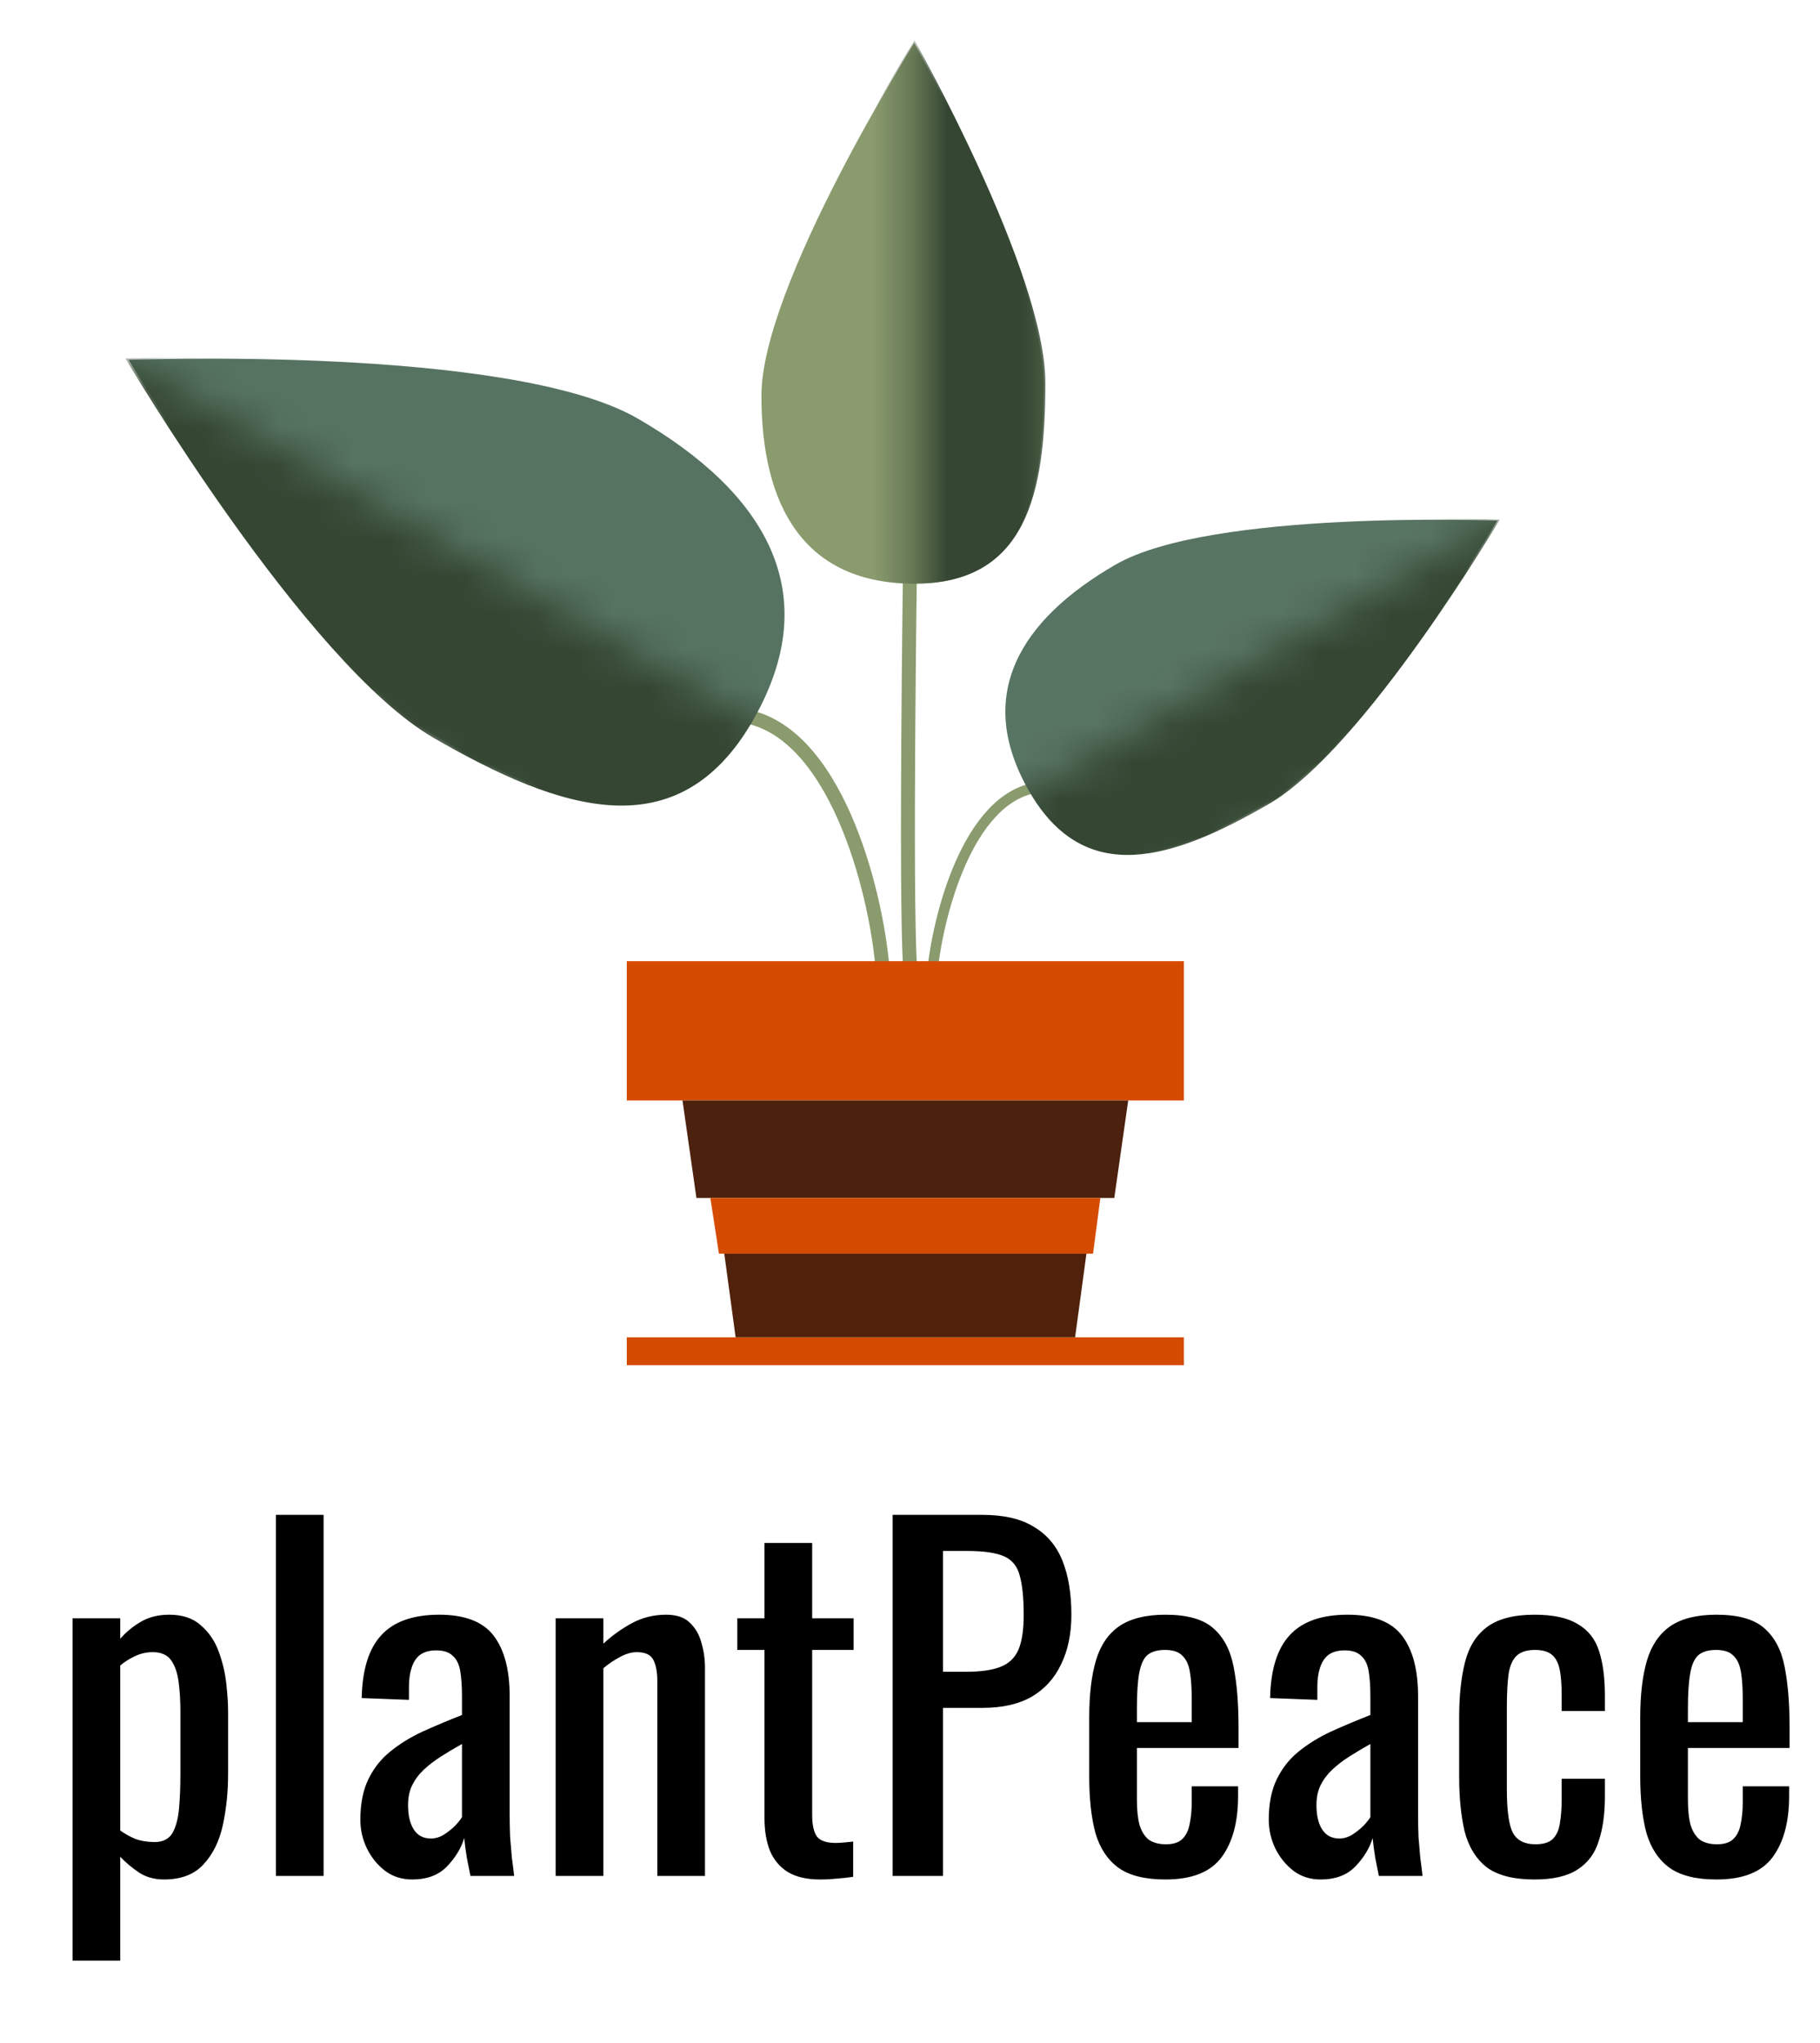 <svg width="49" height="55" viewBox="0 0 49 55" fill="none" xmlns="http://www.w3.org/2000/svg">
<path d="M1.953 52.78V43.564H3.237V44.116C3.389 43.94 3.573 43.788 3.789 43.66C4.005 43.532 4.261 43.468 4.557 43.468C4.917 43.468 5.201 43.564 5.409 43.756C5.625 43.94 5.785 44.176 5.889 44.464C5.993 44.744 6.061 45.032 6.093 45.328C6.125 45.616 6.141 45.864 6.141 46.072V47.752C6.141 48.24 6.093 48.704 5.997 49.144C5.901 49.576 5.725 49.928 5.469 50.2C5.221 50.464 4.869 50.596 4.413 50.596C4.165 50.596 3.945 50.536 3.753 50.416C3.561 50.288 3.389 50.144 3.237 49.984V52.78H1.953ZM4.161 49.588C4.385 49.588 4.545 49.508 4.641 49.348C4.737 49.18 4.797 48.956 4.821 48.676C4.845 48.396 4.857 48.088 4.857 47.752V46.072C4.857 45.784 4.841 45.52 4.809 45.28C4.777 45.032 4.709 44.836 4.605 44.692C4.501 44.548 4.337 44.476 4.113 44.476C3.945 44.476 3.785 44.512 3.633 44.584C3.481 44.656 3.349 44.74 3.237 44.836V49.276C3.357 49.364 3.493 49.44 3.645 49.504C3.797 49.56 3.969 49.588 4.161 49.588ZM7.428 50.5V40.78H8.712V50.5H7.428ZM11.094 50.596C10.822 50.596 10.582 50.52 10.374 50.368C10.166 50.208 10.002 50.008 9.882 49.768C9.762 49.52 9.702 49.26 9.702 48.988C9.702 48.556 9.774 48.192 9.918 47.896C10.062 47.6 10.258 47.352 10.506 47.152C10.762 46.944 11.054 46.764 11.382 46.612C11.718 46.46 12.07 46.312 12.438 46.168V45.676C12.438 45.396 12.422 45.164 12.39 44.98C12.358 44.796 12.29 44.66 12.186 44.572C12.09 44.476 11.942 44.428 11.742 44.428C11.566 44.428 11.422 44.468 11.31 44.548C11.206 44.628 11.13 44.744 11.082 44.896C11.034 45.04 11.01 45.212 11.01 45.412V45.76L9.738 45.712C9.754 44.944 9.93 44.38 10.266 44.02C10.602 43.652 11.122 43.468 11.826 43.468C12.514 43.468 13.002 43.656 13.29 44.032C13.578 44.408 13.722 44.952 13.722 45.664V48.832C13.722 49.048 13.726 49.256 13.734 49.456C13.75 49.656 13.766 49.844 13.782 50.02C13.806 50.188 13.826 50.348 13.842 50.5H12.666C12.642 50.372 12.61 50.212 12.57 50.02C12.538 49.82 12.514 49.64 12.498 49.48C12.418 49.752 12.262 50.008 12.03 50.248C11.806 50.48 11.494 50.596 11.094 50.596ZM11.598 49.492C11.726 49.492 11.846 49.456 11.958 49.384C12.07 49.312 12.17 49.232 12.258 49.144C12.346 49.048 12.406 48.972 12.438 48.916V46.948C12.238 47.06 12.05 47.172 11.874 47.284C11.698 47.396 11.542 47.516 11.406 47.644C11.278 47.764 11.174 47.904 11.094 48.064C11.022 48.216 10.986 48.392 10.986 48.592C10.986 48.872 11.038 49.092 11.142 49.252C11.246 49.412 11.398 49.492 11.598 49.492ZM14.96 50.5V43.564H16.244V44.248C16.477 44.032 16.733 43.848 17.012 43.696C17.293 43.544 17.601 43.468 17.936 43.468C18.216 43.468 18.428 43.54 18.573 43.684C18.724 43.828 18.828 44.008 18.884 44.224C18.948 44.44 18.98 44.66 18.98 44.884V50.5H17.697V45.256C17.697 45.008 17.66 44.816 17.588 44.68C17.517 44.544 17.369 44.476 17.145 44.476C17 44.476 16.849 44.52 16.689 44.608C16.537 44.688 16.389 44.788 16.244 44.908V50.5H14.96ZM22.082 50.596C21.722 50.596 21.43 50.528 21.206 50.392C20.99 50.256 20.83 50.064 20.726 49.816C20.63 49.568 20.582 49.276 20.582 48.94V44.416H19.85V43.564H20.582V41.536H21.866V43.564H22.982V44.416H21.866V48.856C21.866 49.128 21.91 49.324 21.998 49.444C22.086 49.556 22.254 49.612 22.502 49.612C22.566 49.612 22.638 49.608 22.718 49.6C22.806 49.592 22.89 49.584 22.97 49.576V50.524C22.81 50.548 22.662 50.564 22.526 50.572C22.39 50.588 22.242 50.596 22.082 50.596ZM24.033 50.5V40.78H26.445C27.029 40.78 27.493 40.888 27.837 41.104C28.189 41.312 28.445 41.616 28.605 42.016C28.765 42.416 28.845 42.9 28.845 43.468C28.845 43.98 28.753 44.424 28.569 44.8C28.393 45.176 28.129 45.468 27.777 45.676C27.425 45.876 26.985 45.976 26.457 45.976H25.389V50.5H24.033ZM25.389 45.004H26.013C26.405 45.004 26.713 44.96 26.937 44.872C27.161 44.784 27.321 44.632 27.417 44.416C27.513 44.192 27.561 43.88 27.561 43.48C27.561 43.016 27.525 42.66 27.453 42.412C27.389 42.164 27.249 41.992 27.033 41.896C26.817 41.8 26.481 41.752 26.025 41.752H25.389V45.004ZM31.377 50.596C30.833 50.596 30.413 50.492 30.117 50.284C29.821 50.068 29.613 49.756 29.493 49.348C29.381 48.932 29.325 48.424 29.325 47.824V46.24C29.325 45.624 29.385 45.112 29.505 44.704C29.625 44.296 29.833 43.988 30.129 43.78C30.433 43.572 30.849 43.468 31.377 43.468C31.961 43.468 32.389 43.588 32.661 43.828C32.941 44.068 33.125 44.416 33.213 44.872C33.301 45.32 33.345 45.86 33.345 46.492V47.056H30.609V48.448C30.609 48.728 30.633 48.956 30.681 49.132C30.737 49.308 30.821 49.44 30.933 49.528C31.053 49.608 31.205 49.648 31.389 49.648C31.581 49.648 31.725 49.604 31.821 49.516C31.925 49.42 31.993 49.288 32.025 49.12C32.065 48.944 32.085 48.74 32.085 48.508V48.088H33.333V48.352C33.333 49.048 33.185 49.596 32.889 49.996C32.593 50.396 32.089 50.596 31.377 50.596ZM30.609 46.36H32.085V45.736C32.085 45.448 32.069 45.208 32.037 45.016C32.005 44.816 31.937 44.668 31.833 44.572C31.737 44.468 31.581 44.416 31.365 44.416C31.157 44.416 30.997 44.464 30.885 44.56C30.781 44.656 30.709 44.82 30.669 45.052C30.629 45.276 30.609 45.588 30.609 45.988V46.36ZM35.551 50.596C35.279 50.596 35.039 50.52 34.831 50.368C34.623 50.208 34.459 50.008 34.339 49.768C34.219 49.52 34.159 49.26 34.159 48.988C34.159 48.556 34.231 48.192 34.375 47.896C34.519 47.6 34.715 47.352 34.963 47.152C35.219 46.944 35.511 46.764 35.839 46.612C36.175 46.46 36.527 46.312 36.895 46.168V45.676C36.895 45.396 36.879 45.164 36.847 44.98C36.815 44.796 36.747 44.66 36.643 44.572C36.547 44.476 36.399 44.428 36.199 44.428C36.023 44.428 35.879 44.468 35.767 44.548C35.663 44.628 35.587 44.744 35.539 44.896C35.491 45.04 35.467 45.212 35.467 45.412V45.76L34.195 45.712C34.211 44.944 34.387 44.38 34.723 44.02C35.059 43.652 35.579 43.468 36.283 43.468C36.971 43.468 37.459 43.656 37.747 44.032C38.035 44.408 38.179 44.952 38.179 45.664V48.832C38.179 49.048 38.183 49.256 38.191 49.456C38.207 49.656 38.223 49.844 38.239 50.02C38.263 50.188 38.283 50.348 38.299 50.5H37.123C37.099 50.372 37.067 50.212 37.027 50.02C36.995 49.82 36.971 49.64 36.955 49.48C36.875 49.752 36.719 50.008 36.487 50.248C36.263 50.48 35.951 50.596 35.551 50.596ZM36.055 49.492C36.183 49.492 36.303 49.456 36.415 49.384C36.527 49.312 36.627 49.232 36.715 49.144C36.803 49.048 36.863 48.972 36.895 48.916V46.948C36.695 47.06 36.507 47.172 36.331 47.284C36.155 47.396 35.999 47.516 35.863 47.644C35.735 47.764 35.631 47.904 35.551 48.064C35.479 48.216 35.443 48.392 35.443 48.592C35.443 48.872 35.495 49.092 35.599 49.252C35.703 49.412 35.855 49.492 36.055 49.492ZM41.313 50.596C40.745 50.596 40.313 50.484 40.017 50.26C39.73 50.028 39.533 49.704 39.429 49.288C39.334 48.872 39.285 48.388 39.285 47.836V46.24C39.285 45.656 39.337 45.16 39.441 44.752C39.545 44.336 39.742 44.02 40.029 43.804C40.325 43.58 40.754 43.468 41.313 43.468C41.818 43.468 42.206 43.552 42.477 43.72C42.758 43.88 42.95 44.124 43.053 44.452C43.157 44.772 43.209 45.172 43.209 45.652V46.06H42.045V45.64C42.045 45.336 42.026 45.096 41.986 44.92C41.946 44.744 41.873 44.616 41.77 44.536C41.666 44.456 41.517 44.416 41.325 44.416C41.117 44.416 40.958 44.464 40.846 44.56C40.733 44.656 40.657 44.82 40.617 45.052C40.586 45.276 40.569 45.584 40.569 45.976V48.16C40.569 48.752 40.626 49.148 40.737 49.348C40.849 49.548 41.05 49.648 41.337 49.648C41.553 49.648 41.709 49.6 41.806 49.504C41.91 49.4 41.974 49.256 41.998 49.072C42.029 48.888 42.045 48.68 42.045 48.448V47.884H43.209V48.364C43.209 48.828 43.154 49.228 43.041 49.564C42.938 49.9 42.745 50.156 42.465 50.332C42.194 50.508 41.809 50.596 41.313 50.596ZM46.212 50.596C45.669 50.596 45.248 50.492 44.953 50.284C44.657 50.068 44.449 49.756 44.328 49.348C44.217 48.932 44.16 48.424 44.16 47.824V46.24C44.16 45.624 44.221 45.112 44.34 44.704C44.461 44.296 44.669 43.988 44.965 43.78C45.269 43.572 45.684 43.468 46.212 43.468C46.797 43.468 47.224 43.588 47.496 43.828C47.776 44.068 47.961 44.416 48.048 44.872C48.136 45.32 48.181 45.86 48.181 46.492V47.056H45.444V48.448C45.444 48.728 45.468 48.956 45.517 49.132C45.572 49.308 45.657 49.44 45.769 49.528C45.889 49.608 46.041 49.648 46.224 49.648C46.416 49.648 46.56 49.604 46.657 49.516C46.761 49.42 46.828 49.288 46.861 49.12C46.901 48.944 46.92 48.74 46.92 48.508V48.088H48.169V48.352C48.169 49.048 48.02 49.596 47.724 49.996C47.428 50.396 46.925 50.596 46.212 50.596ZM45.444 46.36H46.92V45.736C46.92 45.448 46.904 45.208 46.873 45.016C46.84 44.816 46.773 44.668 46.669 44.572C46.572 44.468 46.416 44.416 46.2 44.416C45.992 44.416 45.833 44.464 45.721 44.56C45.617 44.656 45.544 44.82 45.505 45.052C45.465 45.276 45.444 45.588 45.444 45.988V46.36Z" fill="black"/>
<path d="M23.774 26.25C23.649 24.25 22.612 19.913 20.212 19.312" stroke="#8A9B6E" stroke-width="0.375"/>
<path d="M3.464 9.688C3.464 9.688 8.309 17.843 11.739 19.824C15.169 21.804 18.29 22.821 20.27 19.391C22.251 15.961 20.597 13.247 17.167 11.266C13.737 9.286 3.464 9.688 3.464 9.688Z" fill="#567361"/>
<mask id="mask0_5133_56" style="mask-type:alpha" maskUnits="userSpaceOnUse" x="0" y="9" width="27" height="19">
<path d="M26.469 22.971L2.829 9.322L9.52801e-06 13.935L23.64 27.584L26.469 22.971Z" fill="#D9D9D9"/>
</mask>
<g mask="url(#mask0_5133_56)">
<path d="M3.38 9.653C3.38 9.653 8.231 17.875 11.678 19.865C15.124 21.855 18.262 22.873 20.266 19.402C22.27 15.932 20.613 13.196 17.167 11.206C13.72 9.216 3.38 9.653 3.38 9.653Z" fill="#354733"/>
</g>
<path d="M25.078 26.438C25.172 24.938 25.95 21.684 27.75 21.234" stroke="#8A9B6E" stroke-width="0.281"/>
<path d="M40.311 14.016C40.311 14.016 36.678 20.133 34.105 21.618C31.532 23.103 29.192 23.866 27.706 21.293C26.221 18.72 27.461 16.685 30.034 15.2C32.607 13.714 40.311 14.016 40.311 14.016Z" fill="#587462"/>
<mask id="mask1_5133_56" style="mask-type:alpha" maskUnits="userSpaceOnUse" x="23" y="13" width="20" height="15">
<path d="M23.057 23.978L40.787 13.742L42.909 17.201L25.179 27.438L23.057 23.978Z" fill="#D9D9D9"/>
</mask>
<g mask="url(#mask1_5133_56)">
<path d="M40.374 13.99C40.374 13.99 36.736 20.157 34.151 21.649C31.566 23.142 29.212 23.905 27.709 21.302C26.207 18.699 27.449 16.647 30.034 15.154C32.619 13.662 40.374 13.99 40.374 13.99Z" fill="#354733"/>
</g>
<path d="M24.5 26C24.375 24 24.5 15.25 24.5 15.25" stroke="#8A9B6E" stroke-width="0.375"/>
<path d="M24.613 1.157C24.613 1.157 28.094 7.362 28.094 10.333C28.094 13.304 27.584 15.712 24.613 15.712C21.643 15.712 20.5 13.62 20.5 10.649C20.5 7.679 24.613 1.157 24.613 1.157Z" fill="#8A9B6E"/>
<mask id="mask2_5133_56" style="mask-type:alpha" maskUnits="userSpaceOnUse" x="24" y="0" width="5" height="22">
<path d="M24.614 21.081L24.614 0.608L28.671 0.5L28.671 20.973L24.614 21.081Z" fill="#D9D9D9"/>
</mask>
<g mask="url(#mask2_5133_56)">
<path d="M24.622 1.089C24.622 1.089 28.144 7.324 28.144 10.309C28.144 13.294 27.628 15.713 24.622 15.713C21.617 15.713 20.461 13.612 20.461 10.627C20.461 7.642 24.622 1.089 24.622 1.089Z" fill="#354733"/>
</g>
<rect x="16.875" y="25.875" width="15" height="3.75" fill="#D54B01"/>
<rect x="16.875" y="36" width="15" height="0.75" fill="#D54B01"/>
<path d="M18.375 29.625H30.375L30 32.25H18.75L18.375 29.625Z" fill="#4C210D"/>
<path d="M19.125 32.25H29.625L29.428 33.75H19.356L19.125 32.25Z" fill="#D54B01"/>
<path d="M19.5 33.75H29.25L28.945 36H19.805L19.5 33.75Z" fill="#50210B"/>
</svg>
